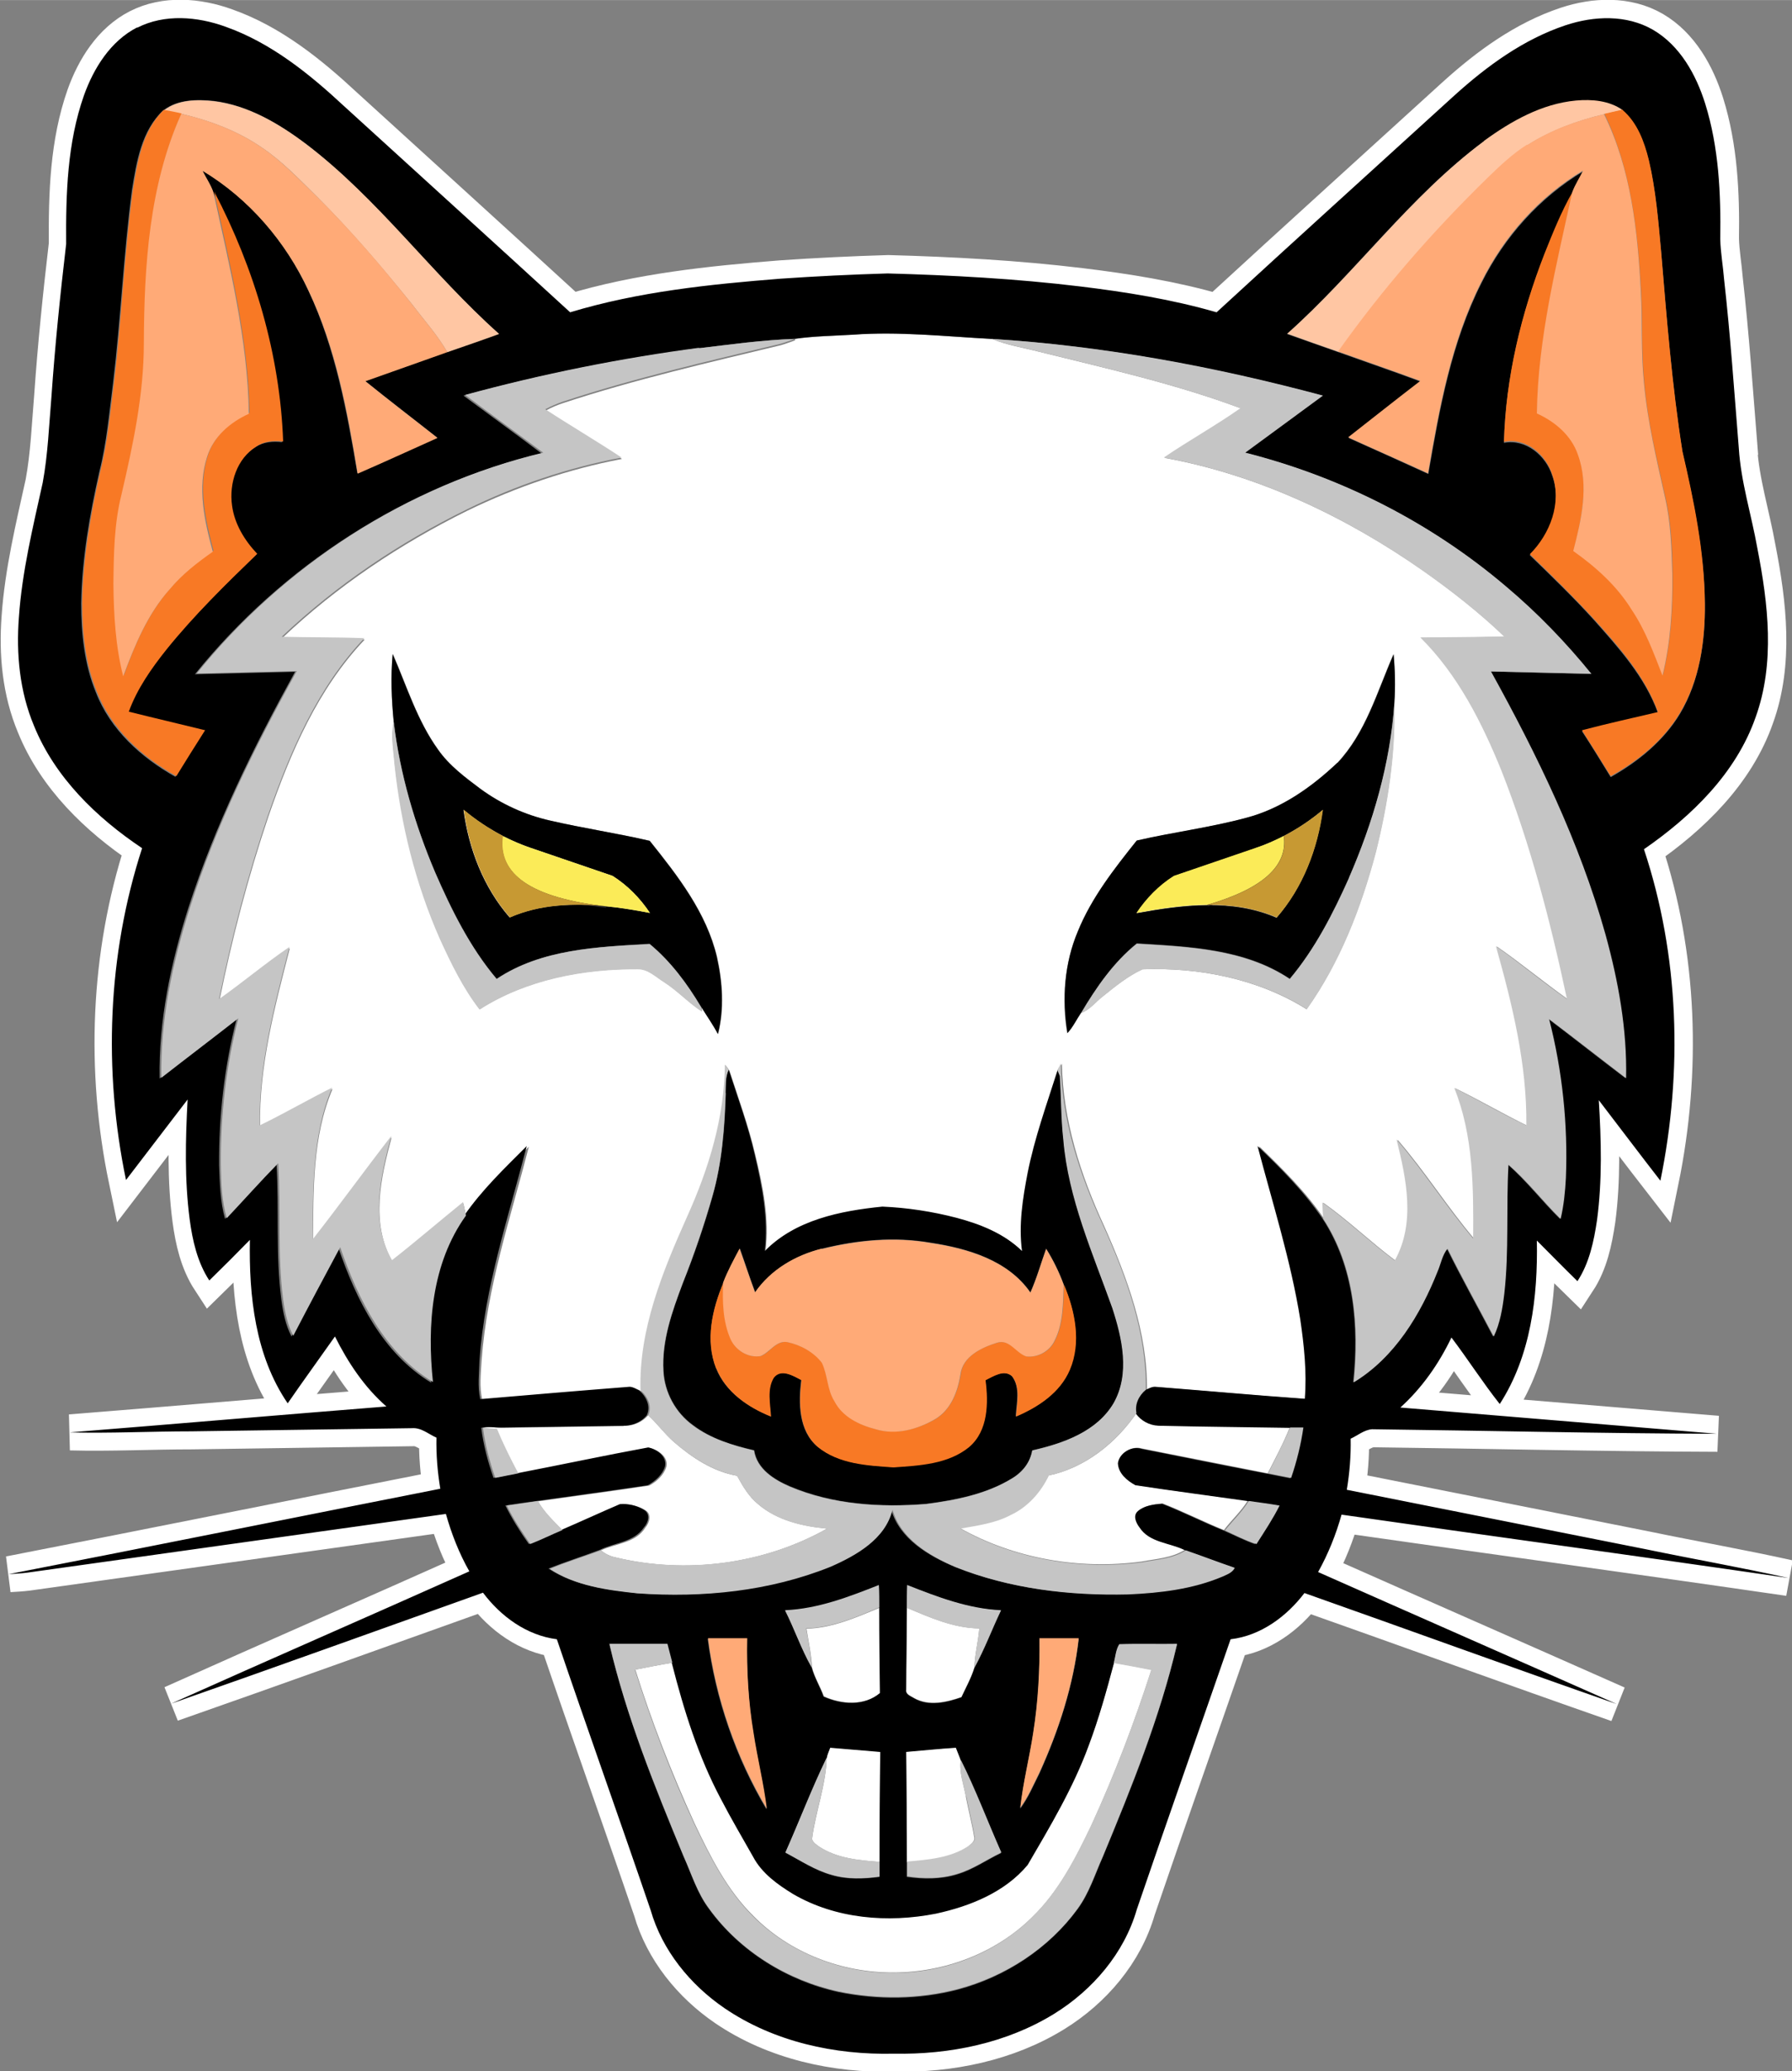 <?xml version="1.0" encoding="UTF-8"?>
<!DOCTYPE svg PUBLIC "-//W3C//DTD SVG 1.1//EN" "http://www.w3.org/Graphics/SVG/1.1/DTD/svg11.dtd">
<!-- Creator: CorelDRAW 2018 (64-Bit) -->
<svg xmlns="http://www.w3.org/2000/svg" xml:space="preserve" width="1.663in" height="1.922in" version="1.1" style="shape-rendering:geometricPrecision; text-rendering:geometricPrecision; image-rendering:optimizeQuality; fill-rule:evenodd; clip-rule:evenodd"
viewBox="0 0 51.2 59.17"
 xmlns:xlink="http://www.w3.org/1999/xlink">
 <rect x="0" y="0" width="51.2" height="59.17" fill="#808080" stroke="none"/>
 <defs>
  <style type="text/css">
   <![CDATA[
    .str0 {stroke:white;stroke-width:1.03;stroke-miterlimit:2.613}
    .str1 {stroke:#2B2A29;stroke-width:0.09;stroke-miterlimit:2.613}
    .fil0 {fill:none}
    .fil8 {fill:#C79933}
    .fil7 {fill:#FBEB58}
    .fil2 {fill:black;fill-rule:nonzero}
    .fil6 {fill:#C5C5C5;fill-rule:nonzero}
    .fil4 {fill:#F87925;fill-rule:nonzero}
    .fil5 {fill:#FFAA77;fill-rule:nonzero}
    .fil3 {fill:#FFC6A3;fill-rule:nonzero}
    .fil1 {fill:white;fill-rule:nonzero}
   ]]>
  </style>
 </defs>
 <g id="__x0023_Layer_x0020_1">
  <g id="_782198544">
   <g>
    <path class="fil0 str0" d="M49.69 12.8c0.06,0.97 0.36,1.9 0.53,2.86 0.31,1.59 0.51,3.28 -0.05,4.83 -0.56,1.6 -1.83,2.83 -3.19,3.77 1.01,3.04 1.11,6.34 0.47,9.47 -0.59,-0.76 -1.17,-1.53 -1.76,-2.3 0.07,1.14 0.1,2.29 -0.05,3.42 -0.09,0.61 -0.22,1.23 -0.56,1.75 -0.39,-0.38 -0.77,-0.77 -1.16,-1.16 0.03,1.61 -0.17,3.29 -1.06,4.67 -0.49,-0.62 -0.91,-1.28 -1.38,-1.9 -0.36,0.75 -0.84,1.44 -1.46,2 3.02,0.25 6.03,0.5 9.05,0.75 -3.29,-0.01 -6.57,-0.09 -9.86,-0.13 -0.23,0.02 -0.41,0.18 -0.61,0.27 0.01,0.49 -0.03,0.98 -0.11,1.46 2.85,0.57 5.7,1.13 8.55,1.7 1.35,0.28 2.72,0.52 4.07,0.82 -4.25,-0.62 -8.52,-1.2 -12.77,-1.81 -0.16,0.57 -0.38,1.12 -0.66,1.64 2.84,1.26 5.69,2.51 8.53,3.77 -2.98,-1.04 -5.95,-2.12 -8.92,-3.17 -0.51,0.67 -1.25,1.22 -2.11,1.32 -0.89,2.57 -1.8,5.14 -2.68,7.72 -0.36,1.25 -1.26,2.3 -2.36,2.98 -1.36,0.84 -2.99,1.17 -4.58,1.14 -1.69,0.04 -3.43,-0.34 -4.84,-1.3 -0.98,-0.67 -1.78,-1.65 -2.11,-2.8 -0.88,-2.58 -1.8,-5.15 -2.68,-7.74 -0.86,-0.11 -1.6,-0.65 -2.11,-1.33 -2.97,1.06 -5.94,2.13 -8.91,3.17 2.83,-1.27 5.68,-2.51 8.52,-3.78 -0.29,-0.51 -0.51,-1.07 -0.67,-1.64 -3.99,0.56 -7.99,1.12 -11.98,1.68 -0.17,0.02 -0.34,0.03 -0.51,0.04 4.11,-0.8 8.22,-1.63 12.33,-2.44 -0.08,-0.48 -0.12,-0.97 -0.11,-1.46 -0.23,-0.1 -0.43,-0.29 -0.7,-0.27 -2.1,0.03 -4.2,0.06 -6.3,0.09 -1.16,0 -2.32,0.06 -3.48,0.03 3.02,-0.24 6.03,-0.5 9.05,-0.74 -0.63,-0.55 -1.1,-1.26 -1.47,-2 -0.45,0.64 -0.91,1.27 -1.35,1.91 -0.93,-1.36 -1.11,-3.07 -1.08,-4.67 -0.38,0.39 -0.77,0.78 -1.16,1.16 -0.34,-0.52 -0.48,-1.14 -0.56,-1.74 -0.15,-1.14 -0.12,-2.29 -0.06,-3.43 -0.59,0.77 -1.17,1.53 -1.76,2.3 -0.65,-3.13 -0.53,-6.43 0.46,-9.48 -1.3,-0.87 -2.49,-2.02 -3.09,-3.5 -0.41,-0.98 -0.51,-2.05 -0.43,-3.1 0.09,-1.3 0.4,-2.57 0.68,-3.84 0.15,-0.81 0.18,-1.64 0.25,-2.46 0.1,-1.45 0.25,-2.91 0.42,-4.36 -0.01,-1.43 0.03,-2.89 0.51,-4.25 0.28,-0.78 0.76,-1.55 1.52,-1.94 0.78,-0.4 1.72,-0.32 2.52,-0.03 1.3,0.46 2.39,1.34 3.39,2.27 2.15,1.96 4.31,3.92 6.46,5.89 1.95,-0.59 3.99,-0.8 6.01,-0.96 1.02,-0.07 2.04,-0.12 3.06,-0.15 1.83,0.05 3.67,0.15 5.49,0.37 1.32,0.16 2.63,0.37 3.91,0.74 2.26,-2.08 4.53,-4.13 6.8,-6.2 0.93,-0.84 1.97,-1.6 3.17,-2 0.81,-0.27 1.74,-0.31 2.5,0.13 0.77,0.45 1.23,1.28 1.49,2.11 0.39,1.25 0.45,2.57 0.43,3.87 0.01,0.39 0.08,0.77 0.11,1.15 0.18,1.6 0.29,3.21 0.42,4.82z"/>
    <g>
     <path class="fil1" d="M22.71 9.68c0.55,-0.08 1.11,-0.08 1.67,-0.12 1.32,-0.09 2.64,0.05 3.96,0.12 0.43,0.18 0.9,0.25 1.36,0.37 1.94,0.48 3.9,0.92 5.77,1.62 -0.72,0.49 -1.47,0.92 -2.19,1.41 2.68,0.49 5.19,1.69 7.41,3.24 0.81,0.57 1.59,1.19 2.31,1.87 -0.8,0.02 -1.59,0.02 -2.39,0.03 1.07,1.06 1.76,2.43 2.32,3.81 0.83,2.11 1.4,4.31 1.87,6.52 -0.69,-0.49 -1.34,-1.03 -2.03,-1.51 0.47,1.67 0.89,3.38 0.87,5.12 -0.7,-0.34 -1.36,-0.73 -2.06,-1.07 0.55,1.36 0.55,2.86 0.54,4.3 -0.77,-0.91 -1.41,-1.93 -2.19,-2.83 0.28,1.12 0.55,2.39 -0.05,3.46 -0.71,-0.53 -1.35,-1.15 -2.07,-1.66 0,0.15 0.01,0.31 0.03,0.47 -0.52,-0.77 -1.19,-1.43 -1.86,-2.08 0.42,1.65 0.95,3.27 1.22,4.95 0.11,0.75 0.19,1.51 0.13,2.27 -1.41,-0.1 -2.83,-0.23 -4.24,-0.34 -0.12,-0.02 -0.22,0.04 -0.32,0.09 0.02,-1.65 -0.57,-3.23 -1.23,-4.71 -0.67,-1.45 -1.17,-3.01 -1.2,-4.62 -0.04,0.06 -0.07,0.12 -0.1,0.19 -0.31,0.98 -0.66,1.94 -0.86,2.95 -0.15,0.73 -0.26,1.48 -0.16,2.23 -0.51,-0.5 -1.19,-0.77 -1.87,-0.95 -0.69,-0.18 -1.41,-0.29 -2.12,-0.32 -1.19,0.12 -2.49,0.38 -3.36,1.27 0.12,-0.93 -0.07,-1.87 -0.29,-2.77 -0.19,-0.82 -0.48,-1.61 -0.74,-2.41 -0.04,-0.05 -0.07,-0.1 -0.11,-0.15 -0.01,1.51 -0.46,2.98 -1.08,4.35 -0.7,1.56 -1.37,3.22 -1.33,4.96 -0.1,-0.04 -0.2,-0.12 -0.31,-0.1 -1.41,0.12 -2.82,0.23 -4.23,0.35 -0.09,-0.37 -0.04,-0.75 -0.02,-1.12 0.15,-2.09 0.83,-4.09 1.35,-6.11 -0.64,0.62 -1.28,1.25 -1.79,1.99 -0.03,-0.12 -0.05,-0.25 -0.08,-0.37 -0.68,0.55 -1.34,1.12 -2.03,1.66 -0.63,-1.1 -0.33,-2.41 -0.02,-3.55 -0.76,0.98 -1.48,1.98 -2.25,2.96 0.02,-1.46 -0.02,-2.97 0.56,-4.34 -0.69,0.35 -1.37,0.74 -2.07,1.08 -0.03,-1.74 0.42,-3.43 0.85,-5.1 -0.69,0.48 -1.33,1.01 -2.01,1.49 0.36,-1.78 0.82,-3.54 1.4,-5.26 0.63,-1.82 1.41,-3.64 2.75,-5.05 -0.79,-0.02 -1.57,-0.02 -2.36,-0.04 1.56,-1.48 3.37,-2.69 5.29,-3.64 1.4,-0.68 2.89,-1.19 4.42,-1.48 -0.72,-0.48 -1.46,-0.92 -2.18,-1.38 0.16,-0.09 0.33,-0.16 0.51,-0.22 2.04,-0.67 4.13,-1.15 6.21,-1.65 0.14,-0.04 0.27,-0.09 0.41,-0.14zm-11.49 9.01l0 0c-0.06,0.65 -0.04,1.3 0.03,1.95 -0.08,0.39 -0,0.79 0.03,1.18 0.19,1.72 0.61,3.42 1.3,5 0.32,0.7 0.66,1.4 1.13,2.01 1.34,-0.86 2.96,-1.16 4.53,-1.15 0.29,-0 0.51,0.22 0.74,0.37 0.38,0.25 0.69,0.59 1.08,0.84l-0.02 -0.13c0.16,0.26 0.33,0.51 0.48,0.78 0.18,-0.72 0.13,-1.48 -0.03,-2.2 -0.3,-1.27 -1.12,-2.32 -1.92,-3.32 -0.95,-0.22 -1.91,-0.36 -2.85,-0.58 -0.71,-0.16 -1.39,-0.47 -1.98,-0.9 -0.44,-0.33 -0.9,-0.67 -1.22,-1.13 -0.59,-0.82 -0.89,-1.8 -1.29,-2.72zm26.98 3.11l0 0c-0.74,0.7 -1.61,1.3 -2.6,1.57 -1.03,0.27 -2.09,0.41 -3.13,0.65 -0.64,0.81 -1.29,1.63 -1.68,2.59 -0.38,0.92 -0.46,1.94 -0.3,2.91 0.16,-0.17 0.26,-0.39 0.39,-0.58 0.26,-0.09 0.42,-0.32 0.63,-0.48 0.36,-0.29 0.72,-0.58 1.13,-0.77 1.62,-0.06 3.3,0.27 4.69,1.14 0.95,-1.34 1.55,-2.89 1.97,-4.47 0.35,-1.4 0.57,-2.84 0.53,-4.28 0.03,-0.46 0.02,-0.93 -0.02,-1.39 -0.47,1.07 -0.79,2.24 -1.61,3.11z"/>
     <path class="fil1" d="M13.24 23.13c0.57,0.48 1.22,0.85 1.92,1.09l2.34 0.8c0.43,0.27 0.79,0.64 1.07,1.06 -1.31,-0.25 -2.75,-0.42 -4.01,0.13 -0.75,-0.86 -1.17,-1.96 -1.32,-3.08z"/>
     <path class="fil1" d="M35.88 24.22c0.7,-0.24 1.35,-0.62 1.92,-1.09 -0.15,1.12 -0.57,2.22 -1.32,3.08 -1.26,-0.55 -2.69,-0.37 -4,-0.13 0.28,-0.42 0.63,-0.79 1.07,-1.06l2.34 -0.8z"/>
     <path class="fil1" d="M29.97 42.15c1.03,-0.22 1.91,-0.92 2.5,-1.78 0.15,0.21 0.39,0.34 0.65,0.35 1.24,0.02 2.49,0.04 3.73,0.06 -0.18,0.45 -0.41,0.88 -0.63,1.31 -1.2,-0.24 -2.39,-0.47 -3.59,-0.71 -0.28,-0.09 -0.62,0.12 -0.67,0.41 0.01,0.29 0.27,0.51 0.5,0.63 1.06,0.17 2.13,0.3 3.19,0.45 -0.19,0.31 -0.46,0.55 -0.68,0.84 -0.59,-0.24 -1.16,-0.53 -1.75,-0.76 -0.24,0.02 -0.5,0.05 -0.69,0.21 -0.15,0.13 -0.06,0.34 0.05,0.47 0.28,0.43 0.86,0.44 1.28,0.64 -0.37,0.24 -0.82,0.26 -1.24,0.34 -1.77,0.24 -3.64,-0.08 -5.2,-0.96 0.49,-0.1 0.99,-0.16 1.44,-0.39 0.49,-0.23 0.86,-0.65 1.09,-1.13z"/>
     <path class="fil1" d="M17.82 40.73c0.27,0.01 0.53,-0.1 0.7,-0.3 0.26,0.24 0.47,0.53 0.73,0.76 0.52,0.45 1.12,0.85 1.81,0.97 0.16,0.29 0.33,0.59 0.6,0.81 0.55,0.47 1.28,0.63 1.97,0.7 -1.81,1.02 -4.03,1.31 -6.05,0.82 -0.15,-0.03 -0.29,-0.1 -0.41,-0.2 0.43,-0.2 1,-0.21 1.27,-0.65 0.12,-0.14 0.18,-0.38 0.01,-0.49 -0.2,-0.13 -0.46,-0.19 -0.7,-0.17 -0.57,0.23 -1.12,0.5 -1.68,0.74 -0.25,-0.26 -0.52,-0.51 -0.7,-0.83 1.06,-0.15 2.12,-0.29 3.18,-0.45 0.21,-0.11 0.42,-0.3 0.49,-0.54 0.06,-0.29 -0.24,-0.48 -0.48,-0.54 -1.26,0.23 -2.51,0.5 -3.76,0.74 -0.22,-0.42 -0.43,-0.84 -0.61,-1.27 -0.13,-0.01 -0.27,-0.02 -0.4,-0.03 0.19,-0.06 0.39,-0.01 0.59,-0.01 1.15,-0.02 2.29,-0.03 3.44,-0.05z"/>
     <path class="fil1" d="M23.04 46.53c0.74,-0.02 1.42,-0.32 2.09,-0.6 0,0.81 0.01,1.62 0.02,2.43 -0.45,0.38 -1.1,0.33 -1.61,0.1 -0.1,-0.28 -0.27,-0.54 -0.34,-0.83 -0.02,-0.37 -0.1,-0.74 -0.16,-1.11z"/>
     <path class="fil1" d="M25.91 45.93c0.66,0.28 1.34,0.58 2.07,0.59 -0.03,0.38 -0.13,0.74 -0.14,1.12 -0.09,0.29 -0.24,0.56 -0.37,0.84 -0.43,0.15 -0.93,0.26 -1.35,0.03 -0.09,-0.06 -0.25,-0.11 -0.23,-0.24 0,-0.78 0.02,-1.56 0.02,-2.34z"/>
     <path class="fil1" d="M18.14 47.7c0.36,-0.07 0.71,-0.14 1.07,-0.2 0.34,1.33 0.75,2.65 1.4,3.87 0.29,0.56 0.61,1.1 0.92,1.65 0.25,0.47 0.69,0.79 1.14,1.06 1.22,0.71 2.71,0.83 4.08,0.56 0.97,-0.21 1.97,-0.61 2.62,-1.39 0.65,-1.1 1.3,-2.2 1.74,-3.4 0.29,-0.77 0.51,-1.56 0.72,-2.35 0.36,0.06 0.72,0.13 1.07,0.2 -0.49,1.51 -1.05,2.99 -1.71,4.43 -0.45,0.95 -0.94,1.91 -1.7,2.64 -1.04,1.03 -2.51,1.58 -3.96,1.58 -1.48,0.01 -2.97,-0.56 -4.01,-1.62 -0.75,-0.74 -1.23,-1.7 -1.68,-2.65 -0.65,-1.43 -1.22,-2.89 -1.69,-4.39z"/>
     <path class="fil1" d="M23.62 50.21c0.02,-0.1 0.07,-0.2 0.1,-0.29 0.48,0.04 0.95,0.08 1.43,0.12 -0.01,1.05 -0.02,2.1 -0.02,3.15 -0.59,-0.04 -1.21,-0.1 -1.72,-0.43 -0.08,-0.06 -0.18,-0.12 -0.21,-0.22 0.1,-0.78 0.4,-1.54 0.42,-2.33z"/>
     <path class="fil1" d="M25.89 50.04c0.48,-0.04 0.95,-0.09 1.43,-0.12 0.04,0.11 0.09,0.22 0.13,0.33l-0 0.03c-0.05,0.36 0.09,0.71 0.15,1.07 0.07,0.37 0.17,0.74 0.23,1.11 0.05,0.14 -0.1,0.23 -0.19,0.31 -0.51,0.34 -1.14,0.39 -1.73,0.43 -0,-1.05 -0.01,-2.1 -0.02,-3.15z"/>
     <path class="fil2" d="M3.92 0.79c0.78,-0.4 1.72,-0.32 2.52,-0.03 1.3,0.46 2.39,1.34 3.39,2.27 2.15,1.96 4.31,3.92 6.46,5.89 1.95,-0.59 3.99,-0.8 6.01,-0.96 1.02,-0.07 2.04,-0.12 3.06,-0.15 1.83,0.05 3.67,0.15 5.49,0.37 1.32,0.16 2.63,0.37 3.91,0.74 2.26,-2.08 4.53,-4.13 6.8,-6.2 0.93,-0.84 1.97,-1.6 3.17,-2 0.81,-0.27 1.74,-0.31 2.5,0.13 0.77,0.45 1.23,1.28 1.49,2.11 0.39,1.25 0.45,2.57 0.43,3.87 0.01,0.39 0.08,0.77 0.11,1.15 0.18,1.6 0.29,3.21 0.42,4.82 0.06,0.97 0.36,1.9 0.53,2.86 0.31,1.59 0.51,3.28 -0.05,4.83 -0.56,1.6 -1.83,2.83 -3.19,3.77 1.01,3.04 1.11,6.34 0.47,9.47 -0.59,-0.76 -1.17,-1.53 -1.76,-2.3 0.07,1.14 0.1,2.29 -0.05,3.42 -0.09,0.61 -0.22,1.23 -0.56,1.75 -0.39,-0.38 -0.77,-0.77 -1.16,-1.16 0.03,1.61 -0.17,3.29 -1.06,4.67 -0.49,-0.62 -0.91,-1.28 -1.38,-1.9 -0.36,0.75 -0.84,1.44 -1.46,2 3.02,0.25 6.03,0.5 9.05,0.75 -3.29,-0.01 -6.57,-0.09 -9.86,-0.13 -0.23,0.02 -0.41,0.18 -0.61,0.27 0.01,0.49 -0.03,0.98 -0.11,1.46 2.85,0.57 5.7,1.13 8.55,1.7 1.35,0.28 2.72,0.52 4.07,0.82 -4.25,-0.62 -8.52,-1.2 -12.77,-1.81 -0.16,0.57 -0.38,1.12 -0.67,1.64 2.84,1.26 5.69,2.51 8.53,3.77 -2.98,-1.04 -5.95,-2.12 -8.92,-3.17 -0.51,0.67 -1.25,1.22 -2.11,1.32 -0.89,2.57 -1.8,5.14 -2.68,7.72 -0.36,1.25 -1.26,2.3 -2.36,2.98 -1.36,0.84 -2.99,1.17 -4.58,1.14 -1.69,0.04 -3.43,-0.34 -4.84,-1.3 -0.98,-0.67 -1.78,-1.65 -2.11,-2.8 -0.88,-2.58 -1.8,-5.15 -2.68,-7.74 -0.86,-0.11 -1.6,-0.65 -2.11,-1.33 -2.97,1.06 -5.94,2.13 -8.91,3.17 2.83,-1.27 5.68,-2.51 8.52,-3.78 -0.29,-0.51 -0.51,-1.07 -0.67,-1.64 -3.99,0.56 -7.99,1.12 -11.98,1.68 -0.17,0.02 -0.34,0.03 -0.51,0.04 4.11,-0.8 8.22,-1.63 12.33,-2.44 -0.08,-0.48 -0.12,-0.97 -0.11,-1.46 -0.23,-0.1 -0.43,-0.29 -0.7,-0.27 -2.1,0.03 -4.2,0.06 -6.3,0.09 -1.16,0 -2.32,0.06 -3.48,0.03 3.02,-0.24 6.03,-0.5 9.05,-0.74 -0.63,-0.55 -1.1,-1.26 -1.47,-2 -0.45,0.64 -0.91,1.27 -1.35,1.91 -0.93,-1.36 -1.11,-3.07 -1.08,-4.67 -0.38,0.39 -0.77,0.78 -1.16,1.16 -0.34,-0.52 -0.48,-1.14 -0.56,-1.74 -0.15,-1.14 -0.12,-2.29 -0.06,-3.43 -0.59,0.77 -1.17,1.53 -1.76,2.3 -0.65,-3.13 -0.53,-6.43 0.46,-9.48 -1.3,-0.87 -2.49,-2.02 -3.09,-3.5 -0.41,-0.98 -0.51,-2.05 -0.43,-3.1 0.09,-1.3 0.4,-2.57 0.68,-3.84 0.15,-0.81 0.18,-1.64 0.25,-2.46 0.1,-1.45 0.25,-2.91 0.42,-4.36 -0.01,-1.43 0.03,-2.89 0.51,-4.25 0.28,-0.78 0.76,-1.55 1.52,-1.94zm0.77 2.36l0 0 -0.03 -0c-0.62,0.59 -0.76,1.47 -0.89,2.28 -0.24,1.83 -0.32,3.68 -0.54,5.51 -0.11,0.85 -0.18,1.7 -0.39,2.53 -0.28,1.24 -0.5,2.5 -0.52,3.77 -0,0.86 0.09,1.74 0.42,2.54 0.41,1.06 1.29,1.86 2.27,2.41 0.27,-0.44 0.55,-0.87 0.82,-1.31 -0.72,-0.18 -1.45,-0.34 -2.18,-0.53 0.24,-0.66 0.64,-1.24 1.08,-1.78 0.79,-0.98 1.69,-1.86 2.59,-2.73 -0.36,-0.38 -0.65,-0.85 -0.72,-1.38 -0.09,-0.63 0.14,-1.34 0.7,-1.69 0.23,-0.15 0.5,-0.17 0.76,-0.14 -0.09,-2.49 -0.82,-4.94 -1.97,-7.14 -0.08,-0.22 -0.21,-0.42 -0.31,-0.62 1.33,0.8 2.38,2.02 3.03,3.43 0.77,1.64 1.1,3.44 1.4,5.22 0.76,-0.33 1.52,-0.68 2.28,-1.02 -0.68,-0.54 -1.38,-1.07 -2.06,-1.62 0.78,-0.27 1.56,-0.55 2.34,-0.83 0.5,-0.17 0.99,-0.35 1.48,-0.52 -1.93,-1.72 -3.46,-3.86 -5.52,-5.43 -0.78,-0.58 -1.65,-1.1 -2.63,-1.22 -0.48,-0.05 -1.02,-0.04 -1.42,0.26zm37.7 0.89l0 0c-2.12,1.57 -3.66,3.75 -5.62,5.5 0.49,0.17 0.98,0.35 1.47,0.52 0.78,0.28 1.57,0.55 2.35,0.84 -0.69,0.53 -1.37,1.07 -2.06,1.61 0.76,0.34 1.52,0.68 2.28,1.03 0.32,-1.86 0.66,-3.76 1.52,-5.46 0.65,-1.31 1.66,-2.44 2.91,-3.19 -0.1,0.21 -0.23,0.4 -0.31,0.62 -0.32,0.56 -0.56,1.16 -0.8,1.76 -0.67,1.71 -1.11,3.53 -1.16,5.38 0.63,-0.12 1.2,0.37 1.38,0.94 0.29,0.8 -0.05,1.69 -0.64,2.27 0.62,0.6 1.25,1.21 1.83,1.85 0.71,0.8 1.46,1.63 1.83,2.66 -0.73,0.17 -1.45,0.34 -2.17,0.52 0.28,0.43 0.55,0.87 0.82,1.31 0.78,-0.44 1.51,-1.03 1.98,-1.81 0.56,-0.94 0.72,-2.06 0.71,-3.13 -0.02,-1.47 -0.31,-2.91 -0.64,-4.34 -0.3,-1.9 -0.45,-3.81 -0.61,-5.72 -0.08,-0.87 -0.15,-1.75 -0.35,-2.6 -0.13,-0.52 -0.32,-1.07 -0.75,-1.43 -0.39,-0.27 -0.87,-0.3 -1.33,-0.27 -0.98,0.09 -1.86,0.59 -2.64,1.16zm-19.68 5.64l0 0c-0.92,0.03 -1.84,0.16 -2.76,0.27 -2.26,0.3 -4.51,0.75 -6.71,1.35 0.74,0.55 1.49,1.09 2.23,1.65 -3.88,0.93 -7.4,3.21 -9.9,6.31 0.96,-0.02 1.91,-0.05 2.86,-0.07 -1.19,2.16 -2.29,4.39 -3.05,6.75 -0.5,1.57 -0.85,3.22 -0.82,4.87 0.74,-0.56 1.47,-1.13 2.2,-1.7 -0.35,1.36 -0.51,2.77 -0.5,4.18 0.02,0.51 0.03,1.04 0.17,1.53 0.49,-0.53 0.97,-1.06 1.47,-1.57 0.08,1.3 -0.03,2.6 0.14,3.89 0.05,0.36 0.12,0.72 0.29,1.04 0.44,-0.85 0.89,-1.69 1.34,-2.53 0.51,1.48 1.26,3.01 2.65,3.85 -0.16,-1.62 -0.04,-3.39 0.94,-4.75l-0 -0.02c0.51,-0.74 1.16,-1.36 1.79,-1.99 -0.52,2.02 -1.2,4.02 -1.35,6.11 -0.01,0.37 -0.06,0.76 0.02,1.12 1.41,-0.12 2.82,-0.24 4.23,-0.35 0.11,-0.02 0.21,0.06 0.31,0.1 0.2,0.17 0.34,0.45 0.22,0.71 -0.17,0.21 -0.44,0.31 -0.7,0.3 -1.15,0.02 -2.29,0.03 -3.44,0.05 -0.2,0.01 -0.4,-0.04 -0.59,0.01 0.06,0.49 0.19,0.97 0.35,1.43 0.22,-0.04 0.44,-0.09 0.66,-0.13 1.25,-0.24 2.51,-0.51 3.76,-0.74 0.24,0.05 0.54,0.25 0.48,0.54 -0.07,0.24 -0.28,0.42 -0.49,0.54 -1.06,0.16 -2.12,0.3 -3.18,0.45 -0.3,0.04 -0.59,0.08 -0.89,0.13 0.19,0.38 0.42,0.75 0.67,1.1 0.31,-0.12 0.61,-0.26 0.92,-0.4 0.56,-0.24 1.12,-0.5 1.68,-0.74 0.24,-0.02 0.49,0.04 0.7,0.17 0.18,0.12 0.11,0.36 -0.01,0.49 -0.28,0.43 -0.85,0.44 -1.27,0.65 -0.48,0.18 -0.98,0.34 -1.46,0.53 0.74,0.49 1.65,0.6 2.51,0.7 1.86,0.13 3.77,-0.06 5.51,-0.76 0.74,-0.32 1.57,-0.79 1.77,-1.63 0.24,0.84 1.06,1.32 1.81,1.64 1.55,0.62 3.25,0.82 4.92,0.78 0.92,-0.04 1.85,-0.15 2.7,-0.51 0.13,-0.06 0.28,-0.11 0.35,-0.25 -0.47,-0.16 -0.94,-0.33 -1.4,-0.5 -0.43,-0.21 -1,-0.21 -1.28,-0.64 -0.1,-0.13 -0.2,-0.34 -0.05,-0.47 0.19,-0.16 0.45,-0.19 0.69,-0.21 0.59,0.23 1.16,0.52 1.75,0.76 0.3,0.13 0.59,0.28 0.9,0.39 0.24,-0.36 0.47,-0.71 0.66,-1.1 -0.29,-0.04 -0.59,-0.08 -0.88,-0.13 -1.06,-0.15 -2.13,-0.29 -3.19,-0.45 -0.24,-0.13 -0.49,-0.34 -0.5,-0.63 0.04,-0.29 0.39,-0.5 0.67,-0.41 1.2,0.24 2.39,0.48 3.59,0.71 0.22,0.04 0.44,0.09 0.66,0.13 0.16,-0.47 0.28,-0.95 0.35,-1.44 -0.13,-0 -0.26,-0 -0.38,-0 -1.24,-0.02 -2.49,-0.03 -3.73,-0.06 -0.26,-0.01 -0.5,-0.14 -0.65,-0.35 -0.05,-0.26 0.07,-0.51 0.27,-0.67 0.1,-0.04 0.2,-0.11 0.32,-0.09 1.41,0.11 2.82,0.24 4.24,0.34 0.06,-0.76 -0.02,-1.52 -0.13,-2.27 -0.27,-1.68 -0.79,-3.31 -1.22,-4.95 0.67,0.64 1.33,1.3 1.86,2.08 0.9,1.37 1.04,3.08 0.87,4.67 1.18,-0.71 1.91,-1.94 2.4,-3.18 0.1,-0.21 0.13,-0.46 0.28,-0.64 0.42,0.85 0.88,1.67 1.32,2.51 0.18,-0.38 0.25,-0.8 0.3,-1.22 0.14,-1.23 0.05,-2.46 0.12,-3.69 0.54,0.47 0.98,1.05 1.49,1.55 0.08,-0.38 0.13,-0.78 0.15,-1.17 0.05,-1.52 -0.11,-3.06 -0.48,-4.54 0.74,0.56 1.46,1.13 2.2,1.69 0.03,-1.39 -0.22,-2.78 -0.59,-4.11 -0.74,-2.64 -1.95,-5.12 -3.27,-7.51 0.96,0.02 1.91,0.05 2.87,0.07 -0.73,-0.9 -1.55,-1.74 -2.43,-2.49 -2.14,-1.84 -4.72,-3.14 -7.46,-3.83 0.75,-0.54 1.48,-1.09 2.22,-1.63 -3.09,-0.82 -6.26,-1.42 -9.46,-1.62 -1.32,-0.07 -2.64,-0.22 -3.96,-0.12 -0.56,0.03 -1.11,0.04 -1.67,0.12zm-0.28 36.33l0 0c0.27,0.54 0.47,1.11 0.76,1.63 0.08,0.29 0.24,0.55 0.34,0.83 0.51,0.23 1.16,0.28 1.61,-0.1 -0.01,-0.81 -0.02,-1.62 -0.02,-2.43 0,-0.22 -0,-0.43 -0.01,-0.64 -0.86,0.35 -1.75,0.68 -2.68,0.72zm3.49 -0.72l0 0c-0,0.22 -0,0.43 -0.01,0.65 -0,0.78 -0.02,1.56 -0.02,2.34 -0.02,0.14 0.14,0.18 0.23,0.24 0.42,0.24 0.92,0.12 1.35,-0.03 0.13,-0.28 0.28,-0.55 0.37,-0.84 0.29,-0.53 0.5,-1.09 0.76,-1.64 -0.94,-0.04 -1.82,-0.38 -2.68,-0.72zm-5.7 1.53l0 0c0.22,1.71 0.8,3.39 1.68,4.87 -0.09,-0.73 -0.26,-1.44 -0.38,-2.17 -0.14,-0.89 -0.19,-1.8 -0.18,-2.7 -0.38,0 -0.75,-0 -1.13,0zm9.48 0l0 0c0.01,0.9 -0.03,1.81 -0.18,2.71 -0.11,0.71 -0.29,1.42 -0.37,2.14 0.23,-0.31 0.38,-0.67 0.55,-1.01 0.55,-1.22 0.97,-2.5 1.12,-3.83 -0.38,-0 -0.75,-0 -1.13,0zm-12.29 0.15l0 0c0.49,2.09 1.3,4.09 2.12,6.07 0.23,0.51 0.39,1.05 0.73,1.5 0.88,1.21 2.24,2.05 3.7,2.37 1.12,0.23 2.3,0.22 3.41,-0.07 1.35,-0.36 2.59,-1.17 3.42,-2.3 0.33,-0.45 0.5,-0.99 0.72,-1.49 0.82,-1.98 1.63,-3.97 2.12,-6.07 -0.55,0 -1.1,-0.01 -1.65,0.01 -0.1,0.15 -0.1,0.36 -0.16,0.54 -0.21,0.79 -0.43,1.58 -0.72,2.35 -0.44,1.2 -1.1,2.3 -1.74,3.4 -0.65,0.78 -1.65,1.18 -2.62,1.39 -1.37,0.27 -2.86,0.15 -4.08,-0.56 -0.44,-0.27 -0.89,-0.59 -1.14,-1.06 -0.31,-0.55 -0.63,-1.09 -0.92,-1.65 -0.65,-1.22 -1.06,-2.54 -1.4,-3.87 -0.04,-0.18 -0.09,-0.36 -0.14,-0.54 -0.56,0 -1.11,0 -1.67,0zm6.21 3.25l0 0c-0.43,0.88 -0.78,1.81 -1.18,2.71 0.44,0.23 0.85,0.51 1.33,0.64 0.44,0.13 0.91,0.11 1.36,0.05 -0,-0.14 -0,-0.28 -0,-0.42 0,-1.05 0.01,-2.1 0.02,-3.15 -0.48,-0.04 -0.95,-0.08 -1.43,-0.12 -0.04,0.1 -0.08,0.19 -0.1,0.29zm2.27 -0.17l0 0c0.01,1.05 0.02,2.1 0.02,3.15 0,0.14 0,0.28 0,0.42 0.48,0.07 0.97,0.07 1.43,-0.07 0.45,-0.13 0.84,-0.41 1.26,-0.61 -0.38,-0.88 -0.73,-1.79 -1.16,-2.65l0 -0.03c-0.04,-0.11 -0.09,-0.22 -0.13,-0.33 -0.48,0.03 -0.95,0.08 -1.43,0.12z"/>
     <path class="fil2" d="M11.22 18.69c0.4,0.92 0.7,1.9 1.29,2.72 0.32,0.46 0.78,0.8 1.22,1.13 0.59,0.43 1.27,0.74 1.98,0.9 0.95,0.22 1.91,0.36 2.85,0.58 0.8,1 1.62,2.05 1.92,3.32 0.16,0.72 0.21,1.48 0.03,2.2 -0.14,-0.27 -0.32,-0.52 -0.48,-0.78 -0.4,-0.67 -0.87,-1.3 -1.47,-1.8 -1.49,0.09 -3.09,0.15 -4.37,1 -0.76,-0.9 -1.29,-1.97 -1.76,-3.05 -0.58,-1.37 -1,-2.8 -1.18,-4.28 -0.06,-0.65 -0.09,-1.3 -0.03,-1.95zm2.02 4.44l0 0c0.15,1.12 0.57,2.22 1.32,3.08 1.26,-0.55 2.69,-0.38 4.01,-0.13 -0.28,-0.42 -0.64,-0.79 -1.07,-1.06l-2.34 -0.8c-0.7,-0.24 -1.35,-0.62 -1.92,-1.09z"/>
     <path class="fil2" d="M38.21 21.8c0.82,-0.87 1.14,-2.04 1.61,-3.11 0.04,0.46 0.05,0.93 0.02,1.39 -0.11,1.73 -0.61,3.41 -1.3,5 -0.46,1.02 -0.97,2.03 -1.69,2.88 -1.28,-0.86 -2.88,-0.92 -4.37,-1.01 -0.67,0.54 -1.16,1.26 -1.59,1.98 -0.13,0.19 -0.23,0.41 -0.39,0.58 -0.16,-0.98 -0.09,-2 0.3,-2.91 0.39,-0.96 1.04,-1.79 1.68,-2.59 1.04,-0.24 2.1,-0.37 3.13,-0.65 1,-0.26 1.86,-0.87 2.6,-1.57zm-2.33 2.43l0 0 -2.34 0.8c-0.43,0.27 -0.79,0.64 -1.07,1.06 1.31,-0.24 2.74,-0.42 4,0.13 0.75,-0.86 1.17,-1.96 1.32,-3.08 -0.57,0.48 -1.22,0.85 -1.92,1.09z"/>
     <path class="fil2" d="M20.73 31.23c0.01,-0.23 -0.02,-0.46 0.09,-0.67 0.26,0.8 0.55,1.59 0.74,2.41 0.21,0.9 0.4,1.84 0.29,2.77 0.87,-0.89 2.16,-1.15 3.36,-1.27 0.71,0.03 1.43,0.14 2.12,0.32 0.68,0.18 1.36,0.45 1.87,0.95 -0.1,-0.75 0.02,-1.5 0.16,-2.23 0.2,-1.01 0.55,-1.97 0.86,-2.95 0.02,0.04 0.05,0.13 0.07,0.17 0.04,0.61 0.03,1.22 0.1,1.82 0.14,1.68 0.84,3.24 1.4,4.81 0.28,0.86 0.51,1.87 0.04,2.71 -0.48,0.83 -1.45,1.16 -2.33,1.36 -0.06,0.34 -0.29,0.62 -0.58,0.8 -0.74,0.45 -1.61,0.62 -2.45,0.73 -1.31,0.11 -2.67,0.02 -3.9,-0.5 -0.45,-0.19 -0.94,-0.5 -1.02,-1.03 -0.62,-0.14 -1.24,-0.33 -1.75,-0.72 -0.5,-0.36 -0.81,-0.94 -0.84,-1.55 -0.05,-0.87 0.25,-1.7 0.55,-2.5 0.33,-0.82 0.61,-1.65 0.85,-2.49 0.27,-0.96 0.35,-1.96 0.38,-2.95zm2.76 4.44l0 0c-0.75,0.19 -1.46,0.6 -1.91,1.25 -0.16,-0.41 -0.29,-0.84 -0.44,-1.25 -0.17,0.32 -0.34,0.63 -0.47,0.97 -0.32,0.76 -0.52,1.65 -0.21,2.45 0.27,0.68 0.91,1.11 1.56,1.37 -0.02,-0.36 -0.12,-0.77 0.08,-1.11 0.21,-0.27 0.56,-0.05 0.79,0.07 -0.08,0.66 -0.08,1.45 0.47,1.91 0.6,0.48 1.42,0.53 2.16,0.58 0.74,-0.06 1.56,-0.1 2.16,-0.58 0.54,-0.47 0.55,-1.26 0.47,-1.91 0.23,-0.11 0.53,-0.31 0.76,-0.11 0.25,0.33 0.13,0.77 0.11,1.15 0.64,-0.26 1.27,-0.68 1.54,-1.34 0.33,-0.78 0.15,-1.68 -0.17,-2.43 -0.13,-0.36 -0.3,-0.7 -0.5,-1.02 -0.15,0.42 -0.27,0.85 -0.45,1.25 -0.64,-0.92 -1.79,-1.26 -2.85,-1.42 -1.03,-0.18 -2.09,-0.08 -3.1,0.17z"/>
     <path class="fil3" d="M4.69 3.15c0.4,-0.31 0.94,-0.31 1.42,-0.26 0.98,0.12 1.86,0.64 2.63,1.22 2.07,1.57 3.59,3.71 5.52,5.43 -0.49,0.18 -0.99,0.35 -1.48,0.52 -0.28,-0.49 -0.66,-0.91 -1,-1.36 -0.86,-1.07 -1.76,-2.12 -2.73,-3.09 -0.5,-0.49 -0.98,-1 -1.56,-1.39 -0.69,-0.48 -1.5,-0.78 -2.31,-0.97 -0.16,-0.03 -0.33,-0.07 -0.49,-0.1z"/>
     <path class="fil3" d="M42.39 4.03c0.78,-0.57 1.66,-1.07 2.64,-1.16 0.46,-0.04 0.94,-0 1.33,0.27 -0.17,0.04 -0.35,0.08 -0.52,0.12 -0.77,0.18 -1.52,0.46 -2.19,0.88 -0.41,0.26 -0.77,0.6 -1.11,0.93 -1.57,1.53 -3.03,3.19 -4.29,4.98 -0.49,-0.17 -0.98,-0.34 -1.47,-0.52 1.96,-1.74 3.5,-3.92 5.62,-5.5z"/>
     <path class="fil4" d="M4.67 3.14l0.03 0c0.16,0.03 0.33,0.06 0.49,0.1 -0.92,2.04 -1.05,4.32 -1.06,6.53 -0,1.47 -0.31,2.91 -0.64,4.33 -0.2,0.83 -0.22,1.7 -0.23,2.55 0.01,0.89 0.07,1.78 0.28,2.64 0.32,-0.89 0.7,-1.78 1.34,-2.5 0.35,-0.41 0.77,-0.75 1.22,-1.06 -0.23,-0.88 -0.45,-1.83 -0.16,-2.72 0.18,-0.57 0.66,-0.98 1.19,-1.22 -0.04,-2.14 -0.56,-4.24 -1.01,-6.32 1.15,2.2 1.88,4.65 1.97,7.14 -0.26,-0.03 -0.54,-0.01 -0.76,0.14 -0.56,0.34 -0.79,1.06 -0.7,1.69 0.07,0.53 0.36,1 0.72,1.38 -0.9,0.87 -1.8,1.75 -2.59,2.73 -0.43,0.54 -0.84,1.12 -1.08,1.78 0.72,0.18 1.45,0.35 2.18,0.53 -0.28,0.44 -0.55,0.87 -0.82,1.31 -0.98,-0.54 -1.86,-1.35 -2.27,-2.41 -0.33,-0.8 -0.42,-1.68 -0.42,-2.54 0.02,-1.27 0.24,-2.53 0.52,-3.77 0.21,-0.83 0.28,-1.68 0.39,-2.53 0.22,-1.83 0.29,-3.68 0.54,-5.51 0.13,-0.8 0.27,-1.69 0.89,-2.28z"/>
     <path class="fil4" d="M46.36 3.14c0.42,0.36 0.62,0.9 0.75,1.43 0.2,0.85 0.27,1.73 0.35,2.6 0.16,1.91 0.31,3.83 0.61,5.72 0.33,1.42 0.63,2.87 0.64,4.34 0.01,1.08 -0.15,2.2 -0.71,3.13 -0.46,0.78 -1.19,1.37 -1.98,1.81 -0.27,-0.44 -0.54,-0.87 -0.82,-1.31 0.72,-0.19 1.45,-0.35 2.17,-0.52 -0.37,-1.03 -1.11,-1.86 -1.83,-2.66 -0.59,-0.64 -1.21,-1.25 -1.83,-1.85 0.58,-0.58 0.92,-1.47 0.64,-2.27 -0.18,-0.58 -0.75,-1.07 -1.38,-0.94 0.05,-1.84 0.49,-3.66 1.16,-5.38 0.24,-0.6 0.48,-1.2 0.8,-1.76 -0.45,2.09 -0.98,4.18 -1.01,6.32 0.52,0.23 0.99,0.62 1.17,1.17 0.32,0.9 0.09,1.87 -0.13,2.76 0.65,0.46 1.25,1 1.67,1.68 0.39,0.58 0.62,1.23 0.88,1.88 0.23,-0.94 0.29,-1.92 0.28,-2.88 -0.01,-0.74 -0.04,-1.49 -0.21,-2.22 -0.24,-1.08 -0.51,-2.16 -0.6,-3.27 -0.09,-0.87 -0.04,-1.74 -0.09,-2.62 -0.1,-1.72 -0.29,-3.48 -1.05,-5.05 0.17,-0.04 0.35,-0.08 0.52,-0.12z"/>
     <path class="fil4" d="M20.46 39.09c-0.32,-0.8 -0.11,-1.69 0.21,-2.45 -0.02,0.54 -0.01,1.1 0.21,1.61 0.14,0.33 0.5,0.55 0.86,0.49 0.27,-0.11 0.43,-0.45 0.76,-0.4 0.38,0.08 0.75,0.28 0.99,0.59 0.16,0.35 0.15,0.77 0.36,1.1 0.23,0.45 0.72,0.68 1.18,0.8 0.57,0.17 1.19,-0 1.7,-0.29 0.44,-0.27 0.64,-0.78 0.72,-1.27 0.05,-0.52 0.6,-0.78 1.04,-0.91 0.36,-0.12 0.55,0.29 0.84,0.39 0.33,0.04 0.67,-0.15 0.81,-0.45 0.25,-0.49 0.24,-1.06 0.26,-1.6 0.32,0.76 0.5,1.65 0.17,2.43 -0.28,0.66 -0.91,1.07 -1.54,1.34 0.02,-0.38 0.14,-0.82 -0.11,-1.15 -0.23,-0.21 -0.53,-0 -0.76,0.11 0.08,0.65 0.08,1.44 -0.47,1.91 -0.6,0.49 -1.42,0.53 -2.16,0.58 -0.74,-0.05 -1.56,-0.09 -2.16,-0.58 -0.55,-0.47 -0.55,-1.26 -0.47,-1.91 -0.23,-0.12 -0.58,-0.34 -0.79,-0.07 -0.2,0.33 -0.1,0.74 -0.08,1.11 -0.65,-0.26 -1.29,-0.7 -1.56,-1.37z"/>
     <path class="fil5" d="M5.18 3.25c0.82,0.19 1.62,0.49 2.31,0.97 0.58,0.39 1.06,0.91 1.56,1.39 0.98,0.97 1.87,2.01 2.73,3.09 0.34,0.45 0.72,0.87 1,1.36 -0.78,0.28 -1.56,0.55 -2.34,0.83 0.68,0.55 1.37,1.08 2.06,1.62 -0.76,0.34 -1.52,0.69 -2.28,1.02 -0.29,-1.78 -0.62,-3.58 -1.4,-5.22 -0.65,-1.4 -1.7,-2.63 -3.03,-3.43 0.1,0.21 0.24,0.4 0.31,0.62 0.45,2.08 0.98,4.18 1.01,6.32 -0.53,0.24 -1.01,0.65 -1.19,1.22 -0.29,0.89 -0.08,1.84 0.16,2.72 -0.44,0.31 -0.87,0.64 -1.22,1.06 -0.64,0.71 -1.01,1.61 -1.34,2.5 -0.22,-0.86 -0.27,-1.75 -0.28,-2.64 0.01,-0.85 0.02,-1.72 0.23,-2.55 0.33,-1.42 0.64,-2.86 0.64,-4.33 0.01,-2.21 0.15,-4.49 1.06,-6.53z"/>
     <path class="fil5" d="M43.64 4.14c0.67,-0.43 1.42,-0.7 2.19,-0.88 0.77,1.56 0.96,3.33 1.05,5.05 0.05,0.87 -0,1.75 0.09,2.62 0.1,1.11 0.36,2.19 0.6,3.27 0.17,0.73 0.19,1.47 0.21,2.22 0.01,0.97 -0.05,1.94 -0.28,2.88 -0.25,-0.64 -0.49,-1.3 -0.88,-1.88 -0.42,-0.68 -1.02,-1.22 -1.67,-1.68 0.23,-0.89 0.46,-1.86 0.13,-2.76 -0.19,-0.55 -0.66,-0.94 -1.17,-1.17 0.03,-2.15 0.56,-4.24 1.01,-6.32 0.08,-0.22 0.21,-0.41 0.31,-0.62 -1.26,0.75 -2.26,1.88 -2.91,3.19 -0.86,1.7 -1.2,3.6 -1.52,5.46 -0.76,-0.35 -1.52,-0.68 -2.28,-1.03 0.69,-0.54 1.37,-1.08 2.06,-1.61 -0.78,-0.29 -1.57,-0.56 -2.35,-0.84 1.27,-1.79 2.72,-3.45 4.29,-4.98 0.35,-0.34 0.7,-0.67 1.11,-0.93z"/>
     <path class="fil5" d="M23.49 35.68c1.01,-0.25 2.07,-0.35 3.1,-0.17 1.05,0.16 2.21,0.49 2.85,1.42 0.18,-0.4 0.3,-0.83 0.45,-1.25 0.2,0.32 0.37,0.67 0.5,1.02 -0.02,0.54 -0.01,1.11 -0.26,1.6 -0.14,0.3 -0.48,0.49 -0.81,0.45 -0.3,-0.1 -0.48,-0.51 -0.84,-0.39 -0.44,0.14 -0.98,0.39 -1.04,0.91 -0.08,0.49 -0.27,1 -0.72,1.27 -0.5,0.29 -1.12,0.47 -1.7,0.29 -0.47,-0.12 -0.95,-0.35 -1.18,-0.8 -0.21,-0.33 -0.19,-0.75 -0.36,-1.1 -0.24,-0.31 -0.61,-0.51 -0.99,-0.59 -0.32,-0.05 -0.49,0.29 -0.76,0.4 -0.36,0.06 -0.72,-0.17 -0.86,-0.49 -0.22,-0.5 -0.23,-1.07 -0.21,-1.61 0.13,-0.34 0.3,-0.65 0.47,-0.97 0.15,0.42 0.29,0.84 0.44,1.25 0.45,-0.65 1.15,-1.06 1.91,-1.25z"/>
     <path class="fil5" d="M20.22 46.8c0.38,-0 0.75,-0 1.13,-0 -0.02,0.9 0.03,1.81 0.18,2.7 0.11,0.73 0.29,1.44 0.38,2.17 -0.88,-1.48 -1.46,-3.16 -1.68,-4.87z"/>
     <path class="fil5" d="M29.69 46.8c0.38,-0 0.75,-0 1.13,0 -0.15,1.33 -0.57,2.62 -1.12,3.83 -0.17,0.34 -0.32,0.7 -0.55,1.01 0.08,-0.72 0.26,-1.42 0.37,-2.14 0.14,-0.89 0.19,-1.8 0.18,-2.71z"/>
     <path class="fil6" d="M19.95 9.95c0.92,-0.11 1.84,-0.24 2.76,-0.27 -0.14,0.05 -0.27,0.1 -0.41,0.14 -2.08,0.5 -4.18,0.98 -6.21,1.65 -0.18,0.06 -0.34,0.13 -0.51,0.22 0.72,0.47 1.47,0.91 2.18,1.38 -1.53,0.29 -3.02,0.79 -4.42,1.48 -1.93,0.95 -3.73,2.16 -5.29,3.64 0.79,0.02 1.57,0.01 2.36,0.04 -1.34,1.41 -2.12,3.24 -2.75,5.05 -0.58,1.72 -1.04,3.48 -1.4,5.26 0.68,-0.48 1.32,-1.02 2.01,-1.49 -0.43,1.67 -0.88,3.37 -0.85,5.1 0.7,-0.34 1.37,-0.73 2.07,-1.08 -0.58,1.37 -0.54,2.89 -0.56,4.34 0.76,-0.97 1.49,-1.98 2.25,-2.96 -0.31,1.15 -0.61,2.46 0.02,3.55 0.69,-0.54 1.35,-1.11 2.03,-1.66 0.03,0.12 0.05,0.25 0.08,0.37l0 0.02c-0.98,1.37 -1.11,3.13 -0.94,4.75 -1.39,-0.84 -2.14,-2.37 -2.65,-3.85 -0.45,0.84 -0.9,1.68 -1.34,2.53 -0.17,-0.32 -0.24,-0.68 -0.29,-1.04 -0.17,-1.29 -0.06,-2.6 -0.14,-3.89 -0.5,0.51 -0.98,1.05 -1.47,1.57 -0.15,-0.5 -0.16,-1.02 -0.17,-1.53 -0.01,-1.41 0.15,-2.82 0.5,-4.18 -0.73,0.57 -1.47,1.13 -2.2,1.7 -0.03,-1.66 0.32,-3.3 0.82,-4.87 0.75,-2.36 1.85,-4.59 3.05,-6.75 -0.96,0.02 -1.91,0.05 -2.86,0.07 2.5,-3.1 6.02,-5.38 9.9,-6.31 -0.74,-0.55 -1.49,-1.09 -2.23,-1.65 2.2,-0.6 4.44,-1.05 6.71,-1.35z"/>
     <path class="fil6" d="M28.34 9.68c3.2,0.2 6.37,0.79 9.46,1.62 -0.74,0.54 -1.48,1.09 -2.22,1.63 2.73,0.69 5.31,2 7.46,3.83 0.89,0.75 1.7,1.59 2.43,2.49 -0.96,-0.02 -1.91,-0.05 -2.87,-0.07 1.32,2.39 2.53,4.87 3.27,7.51 0.37,1.34 0.62,2.72 0.59,4.11 -0.73,-0.56 -1.46,-1.13 -2.2,-1.69 0.38,1.48 0.54,3.01 0.48,4.54 -0.02,0.39 -0.06,0.79 -0.15,1.17 -0.51,-0.51 -0.95,-1.08 -1.49,-1.55 -0.07,1.23 0.02,2.47 -0.12,3.69 -0.05,0.42 -0.12,0.84 -0.3,1.22 -0.44,-0.84 -0.9,-1.66 -1.32,-2.51 -0.15,0.18 -0.19,0.43 -0.28,0.64 -0.49,1.24 -1.23,2.47 -2.4,3.18 0.16,-1.59 0.03,-3.3 -0.87,-4.67 -0.02,-0.16 -0.02,-0.31 -0.03,-0.47 0.72,0.51 1.36,1.13 2.07,1.66 0.6,-1.07 0.33,-2.34 0.05,-3.46 0.78,0.9 1.42,1.92 2.19,2.83 0.01,-1.44 0.01,-2.94 -0.54,-4.3 0.69,0.34 1.36,0.74 2.06,1.07 0.02,-1.74 -0.4,-3.45 -0.87,-5.12 0.69,0.48 1.34,1.03 2.03,1.51 -0.47,-2.21 -1.04,-4.41 -1.87,-6.52 -0.56,-1.38 -1.25,-2.75 -2.32,-3.81 0.8,-0.01 1.59,-0.01 2.39,-0.03 -0.72,-0.69 -1.5,-1.3 -2.31,-1.87 -2.22,-1.56 -4.73,-2.75 -7.41,-3.24 0.72,-0.49 1.48,-0.91 2.19,-1.41 -1.87,-0.7 -3.83,-1.14 -5.77,-1.62 -0.45,-0.12 -0.92,-0.19 -1.36,-0.37z"/>
     <path class="fil6" d="M38.54 25.08c0.69,-1.58 1.18,-3.27 1.3,-5 0.04,1.44 -0.18,2.88 -0.53,4.28 -0.42,1.58 -1.02,3.13 -1.97,4.47 -1.39,-0.87 -3.07,-1.2 -4.69,-1.14 -0.42,0.19 -0.78,0.49 -1.13,0.77 -0.21,0.16 -0.38,0.39 -0.63,0.48 0.43,-0.73 0.93,-1.45 1.59,-1.98 1.49,0.09 3.08,0.15 4.37,1.01 0.72,-0.86 1.24,-1.87 1.69,-2.88z"/>
     <path class="fil6" d="M11.25 20.64c0.18,1.48 0.6,2.91 1.18,4.28 0.47,1.08 1,2.15 1.76,3.05 1.28,-0.86 2.88,-0.92 4.37,-1 0.6,0.49 1.07,1.13 1.47,1.8l0.02 0.13c-0.38,-0.25 -0.69,-0.59 -1.08,-0.84 -0.23,-0.14 -0.45,-0.37 -0.74,-0.37 -1.57,-0.01 -3.19,0.3 -4.53,1.15 -0.47,-0.61 -0.81,-1.31 -1.13,-2.01 -0.7,-1.58 -1.12,-3.28 -1.3,-5 -0.03,-0.39 -0.11,-0.79 -0.03,-1.18z"/>
     <path class="fil6" d="M30.31 30.37c0.02,1.61 0.53,3.17 1.2,4.62 0.67,1.48 1.25,3.06 1.23,4.71 -0.2,0.17 -0.32,0.41 -0.27,0.67 -0.59,0.85 -1.47,1.56 -2.5,1.78 -0.23,0.48 -0.6,0.9 -1.09,1.13 -0.45,0.24 -0.95,0.3 -1.44,0.39 1.56,0.88 3.43,1.19 5.2,0.96 0.42,-0.08 0.87,-0.1 1.24,-0.34 0.47,0.16 0.93,0.34 1.4,0.5 -0.07,0.14 -0.22,0.19 -0.35,0.25 -0.85,0.36 -1.78,0.47 -2.7,0.51 -1.67,0.04 -3.37,-0.16 -4.92,-0.78 -0.75,-0.32 -1.57,-0.8 -1.81,-1.64 -0.2,0.84 -1.04,1.31 -1.77,1.63 -1.74,0.7 -3.65,0.89 -5.51,0.76 -0.86,-0.09 -1.77,-0.21 -2.51,-0.7 0.48,-0.2 0.97,-0.35 1.46,-0.53 0.12,0.1 0.26,0.17 0.41,0.2 2.02,0.48 4.23,0.2 6.05,-0.82 -0.7,-0.06 -1.43,-0.23 -1.97,-0.7 -0.26,-0.21 -0.44,-0.51 -0.6,-0.81 -0.69,-0.13 -1.29,-0.52 -1.81,-0.97 -0.27,-0.23 -0.47,-0.52 -0.73,-0.76 0.12,-0.26 -0.02,-0.54 -0.22,-0.71 -0.05,-1.74 0.63,-3.39 1.33,-4.96 0.62,-1.37 1.07,-2.84 1.08,-4.35 0.04,0.05 0.07,0.1 0.11,0.15 -0.1,0.21 -0.08,0.45 -0.09,0.67 -0.03,0.99 -0.1,1.99 -0.38,2.95 -0.24,0.84 -0.53,1.68 -0.85,2.49 -0.3,0.8 -0.6,1.63 -0.55,2.5 0.03,0.61 0.35,1.19 0.84,1.55 0.51,0.38 1.13,0.57 1.75,0.72 0.08,0.53 0.57,0.83 1.02,1.03 1.23,0.52 2.59,0.6 3.9,0.5 0.85,-0.11 1.72,-0.28 2.45,-0.73 0.3,-0.17 0.52,-0.45 0.58,-0.8 0.88,-0.2 1.85,-0.54 2.33,-1.36 0.47,-0.84 0.24,-1.85 -0.04,-2.71 -0.56,-1.57 -1.26,-3.13 -1.4,-4.81 -0.07,-0.61 -0.06,-1.22 -0.1,-1.82 -0.02,-0.04 -0.05,-0.13 -0.07,-0.17 0.03,-0.06 0.07,-0.13 0.1,-0.19z"/>
     <path class="fil6" d="M13.8 40.79c0.13,0.01 0.27,0.02 0.4,0.03 0.18,0.44 0.39,0.86 0.61,1.27 -0.22,0.04 -0.44,0.09 -0.66,0.13 -0.16,-0.47 -0.29,-0.94 -0.35,-1.43z"/>
     <path class="fil6" d="M36.86 40.78c0.13,0 0.26,0 0.38,0 -0.07,0.49 -0.19,0.97 -0.35,1.44 -0.22,-0.04 -0.44,-0.09 -0.66,-0.13 0.22,-0.43 0.44,-0.86 0.63,-1.31z"/>
     <path class="fil6" d="M14.48 43.01c0.3,-0.04 0.59,-0.08 0.89,-0.13 0.18,0.32 0.45,0.57 0.7,0.83 -0.31,0.13 -0.61,0.28 -0.92,0.4 -0.24,-0.35 -0.48,-0.71 -0.67,-1.1z"/>
     <path class="fil6" d="M35.68 42.88c0.29,0.04 0.59,0.08 0.88,0.13 -0.19,0.38 -0.43,0.74 -0.66,1.1 -0.31,-0.1 -0.6,-0.25 -0.9,-0.39 0.22,-0.28 0.49,-0.53 0.68,-0.84z"/>
     <path class="fil6" d="M22.43 46c0.94,-0.04 1.82,-0.38 2.68,-0.72 0.01,0.21 0.01,0.43 0.01,0.64 -0.67,0.29 -1.35,0.58 -2.09,0.6 0.07,0.37 0.14,0.73 0.16,1.11 -0.3,-0.52 -0.49,-1.1 -0.76,-1.63z"/>
     <path class="fil6" d="M25.92 45.28c0.86,0.34 1.75,0.68 2.68,0.72 -0.26,0.54 -0.47,1.11 -0.76,1.64 0.01,-0.38 0.11,-0.75 0.14,-1.12 -0.73,-0 -1.41,-0.31 -2.07,-0.59 0,-0.22 0,-0.43 0.01,-0.65z"/>
     <path class="fil6" d="M17.4 46.96c0.56,-0 1.11,0 1.67,-0 0.05,0.18 0.09,0.36 0.14,0.54 -0.36,0.06 -0.71,0.13 -1.07,0.2 0.47,1.49 1.03,2.96 1.69,4.39 0.45,0.94 0.93,1.9 1.68,2.65 1.05,1.05 2.53,1.63 4.01,1.62 1.46,0.01 2.92,-0.55 3.96,-1.58 0.76,-0.74 1.25,-1.7 1.7,-2.64 0.66,-1.44 1.23,-2.92 1.71,-4.43 -0.36,-0.07 -0.72,-0.14 -1.07,-0.2 0.05,-0.18 0.06,-0.39 0.16,-0.54 0.55,-0.02 1.1,-0 1.65,-0.01 -0.49,2.09 -1.3,4.09 -2.12,6.07 -0.23,0.5 -0.39,1.04 -0.72,1.49 -0.82,1.14 -2.07,1.94 -3.42,2.3 -1.11,0.29 -2.29,0.3 -3.41,0.07 -1.46,-0.32 -2.82,-1.15 -3.7,-2.37 -0.34,-0.45 -0.5,-0.99 -0.73,-1.5 -0.82,-1.98 -1.63,-3.97 -2.12,-6.07z"/>
     <path class="fil6" d="M23.62 50.21c-0.02,0.79 -0.33,1.55 -0.42,2.33 0.03,0.1 0.13,0.16 0.21,0.22 0.51,0.33 1.13,0.38 1.72,0.43 0,0.14 0,0.28 0,0.42 -0.45,0.06 -0.92,0.08 -1.36,-0.05 -0.48,-0.13 -0.9,-0.41 -1.33,-0.64 0.4,-0.9 0.75,-1.82 1.18,-2.71z"/>
     <path class="fil6" d="M27.6 51.34c-0.07,-0.35 -0.2,-0.7 -0.15,-1.07 0.43,0.86 0.77,1.77 1.16,2.65 -0.42,0.2 -0.81,0.48 -1.26,0.61 -0.46,0.15 -0.96,0.14 -1.43,0.07 -0,-0.14 -0,-0.28 -0,-0.42 0.59,-0.05 1.22,-0.1 1.73,-0.43 0.1,-0.07 0.25,-0.16 0.19,-0.31 -0.06,-0.37 -0.16,-0.74 -0.23,-1.11z"/>
    </g>
   </g>
   <path class="fil0 str1" d="M14.37 23.88c-0.15,1.1 0.83,1.77 2.95,2.01"/>
   <path class="fil0 str1" d="M36.68 23.88c0.13,0.85 -0.6,1.51 -2.19,1.97"/>
   <path class="fil7" d="M18.57 26.08c-0.28,-0.42 -0.64,-0.79 -1.07,-1.06l-2.34 -0.8c-0.27,-0.09 -0.54,-0.21 -0.8,-0.34 -0.15,1.1 0.83,1.77 2.95,2.01 0.42,0.04 0.84,0.11 1.25,0.19z"/>
   <path class="fil7" d="M33.54 25.02c-0.43,0.27 -0.79,0.64 -1.07,1.06 0.66,-0.12 1.34,-0.23 2.02,-0.23 1.58,-0.46 2.31,-1.11 2.19,-1.97 -0.26,0.13 -0.52,0.25 -0.8,0.34l-2.34 0.8z"/>
   <path class="fil8" d="M36.68 23.88c0.13,0.85 -0.6,1.51 -2.19,1.97 0.68,-0.01 1.36,0.09 1.99,0.36 0.75,-0.86 1.17,-1.96 1.32,-3.08 -0.34,0.29 -0.72,0.54 -1.12,0.75z"/>
   <path class="fil8" d="M17.32 25.89c-2.12,-0.24 -3.1,-0.9 -2.95,-2.01 -0.4,-0.21 -0.78,-0.46 -1.12,-0.75 0.15,1.12 0.57,2.22 1.32,3.08 0.87,-0.38 1.82,-0.41 2.76,-0.32z"/>
  </g>
 </g>
</svg>
